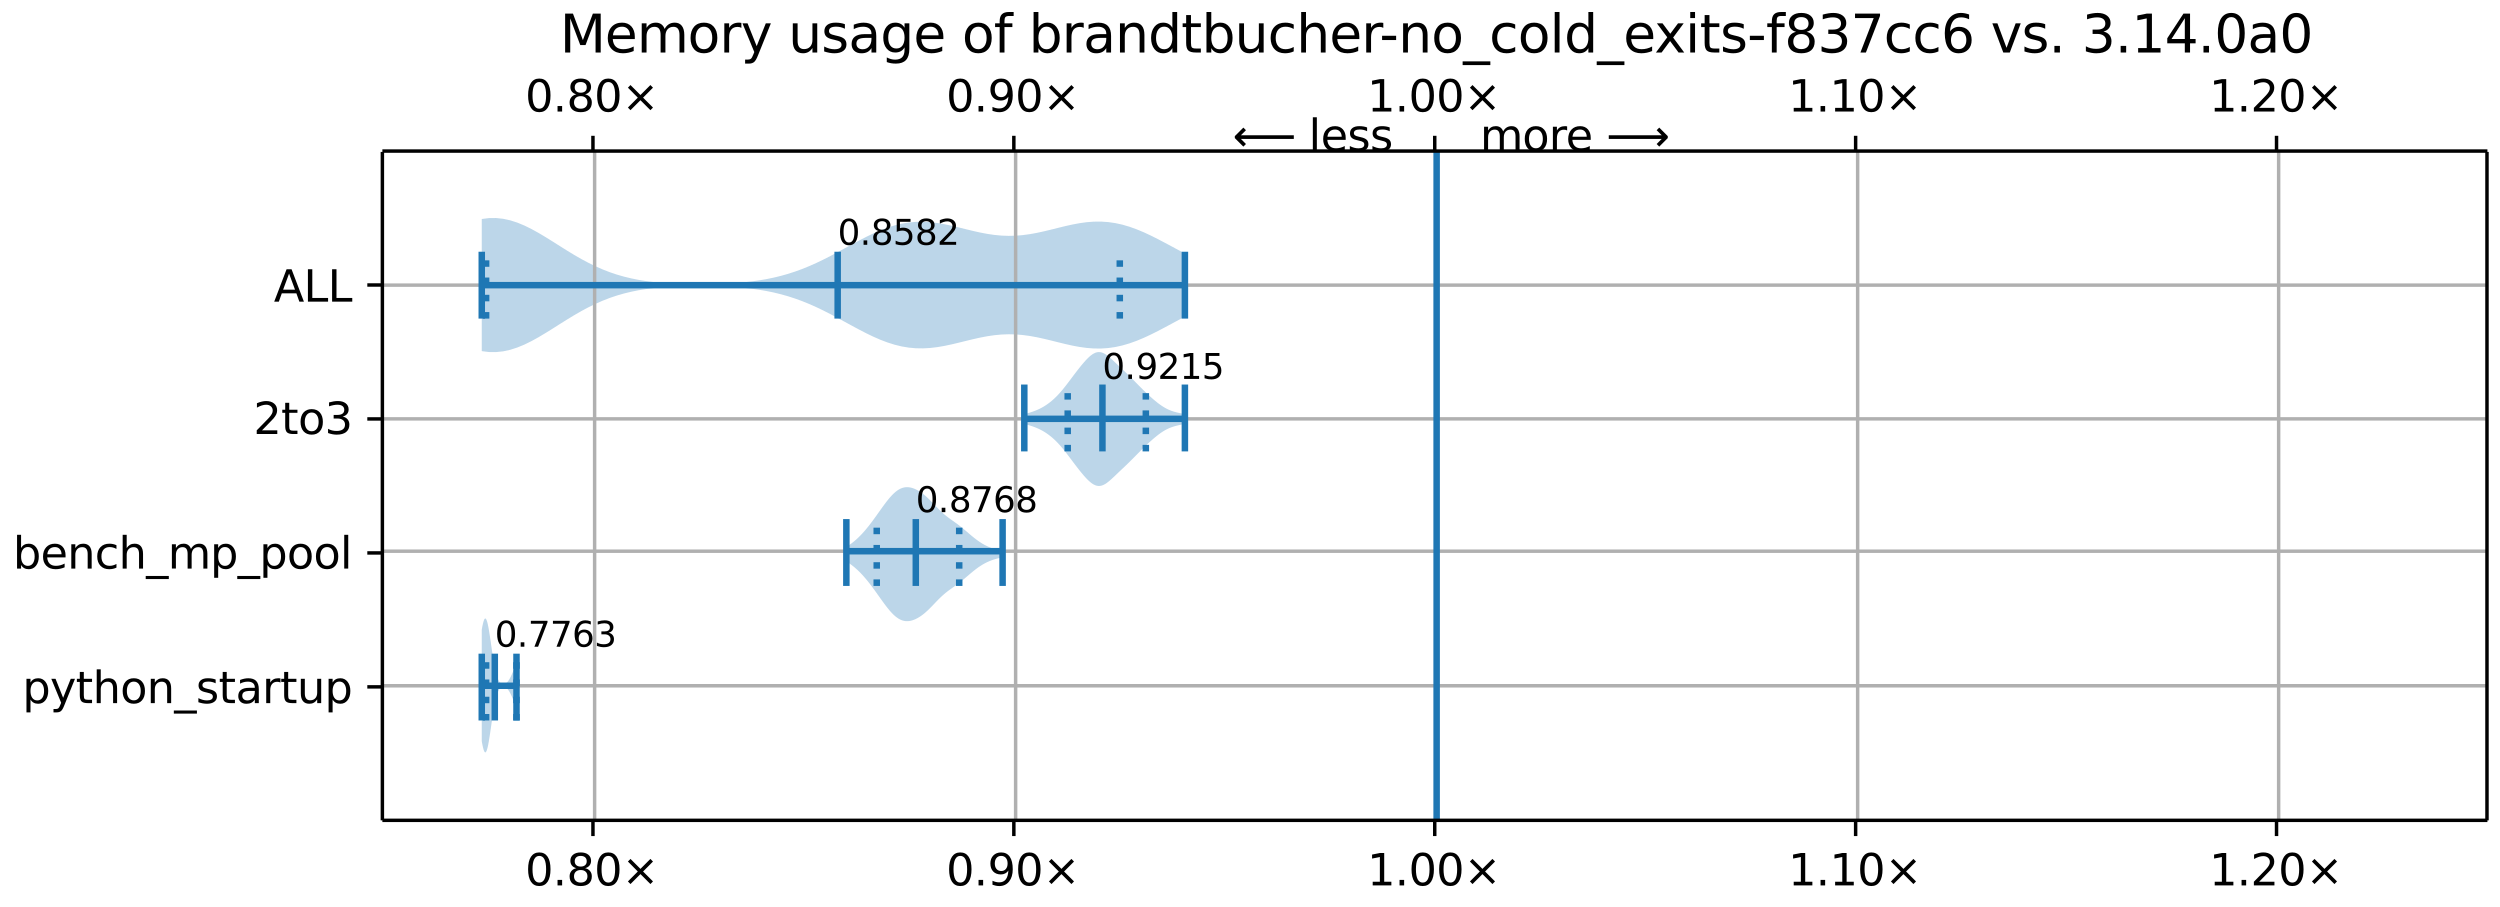 <?xml version="1.0" encoding="UTF-8"?>
<!DOCTYPE svg  PUBLIC '-//W3C//DTD SVG 1.1//EN'  'http://www.w3.org/Graphics/SVG/1.1/DTD/svg11.dtd'>
<svg width="576pt" height="209pt" version="1.1" viewBox="0 0 576 209" xmlns="http://www.w3.org/2000/svg" xmlns:xlink="http://www.w3.org/1999/xlink">
<defs>
<style type="text/css">*{stroke-linejoin: round; stroke-linecap: butt}</style>
</defs>
<path d="m0 209h576v-209h-576z" fill="#fff"/>
<path d="m88.1 189h485v-154h-485z" fill="#fff"/>
<path d="m111 145v25.8l0.086 0.477 0.086 0.439 0.086 0.395 0.086 0.347 0.086 0.295 0.086 0.239 0.086 0.181 0.086 0.12 0.086 0.057 0.086-0.006 0.086-0.069 0.086-0.131 0.086-0.192 0.086-0.25 0.086-0.305 0.086-0.357 0.086-0.405 0.086-0.448 0.086-0.486 0.086-0.519 0.086-0.546 0.086-0.568 0.086-0.584 0.086-0.595 0.171-1.2 0.086-0.595 0.086-0.586 0.086-0.573 0.086-0.557 0.086-0.537 0.086-0.515 0.086-0.49 0.086-0.464 0.086-0.437 0.086-0.409 0.086-0.38 0.086-0.352 0.086-0.324 0.086-0.296 0.086-0.27 0.086-0.244 0.086-0.219 0.086-0.196 0.086-0.174 0.086-0.154 0.086-0.135 0.086-0.117 0.086-0.101 0.086-0.086 0.086-0.072 0.086-0.059 0.086-0.047 0.086-0.036 0.086-0.026 0.086-0.017 0.086-0.007 0.086 0.001 0.086 0.01 0.086 0.018 0.086 0.026 0.086 0.034 0.086 0.042 0.086 0.051 0.086 0.059 0.086 0.068 0.086 0.077 0.086 0.086 0.086 0.096 0.086 0.105 0.086 0.115 0.086 0.125 0.086 0.134 0.086 0.144 0.086 0.153 0.086 0.162 0.086 0.17 0.086 0.178 0.086 0.184 0.086 0.19 0.086 0.195 0.086 0.198 0.086 0.199 0.086 0.2 0.086 0.198 0.086 0.195 0.086 0.19 0.086 0.183 0.086 0.174 0.086 0.163 0.086 0.151 0.086 0.136 0.086 0.121 0.086 0.104 0.086 0.085 0.086 0.066 0.086 0.045 0.086 0.025 0.086 0.004v-10.3l-0.086 0.004-0.086 0.025-0.086 0.045-0.086 0.066-0.086 0.085-0.086 0.104-0.086 0.121-0.086 0.136-0.086 0.151-0.086 0.163-0.086 0.174-0.086 0.183-0.086 0.19-0.086 0.195-0.086 0.198-0.086 0.2-0.086 0.199-0.086 0.198-0.086 0.195-0.086 0.19-0.086 0.184-0.086 0.178-0.086 0.17-0.086 0.162-0.086 0.153-0.086 0.144-0.086 0.134-0.086 0.125-0.086 0.115-0.086 0.105-0.086 0.096-0.086 0.086-0.086 0.077-0.086 0.068-0.086 0.059-0.086 0.051-0.086 0.042-0.086 0.034-0.086 0.026-0.086 0.018-0.086 0.01-0.086 0.001-0.086-0.007-0.086-0.017-0.086-0.026-0.086-0.036-0.086-0.047-0.086-0.059-0.086-0.072-0.086-0.086-0.086-0.101-0.086-0.117-0.086-0.135-0.086-0.154-0.086-0.174-0.086-0.196-0.086-0.219-0.086-0.244-0.086-0.27-0.086-0.296-0.086-0.324-0.086-0.352-0.086-0.38-0.086-0.409-0.086-0.437-0.086-0.464-0.086-0.49-0.086-0.515-0.086-0.537-0.086-0.557-0.086-0.573-0.086-0.586-0.086-0.595-0.171-1.2-0.086-0.595-0.086-0.584-0.086-0.568-0.086-0.546-0.086-0.519-0.086-0.486-0.086-0.448-0.086-0.405-0.086-0.357-0.086-0.305-0.086-0.25-0.086-0.192-0.086-0.131-0.086-0.069-0.086-0.006-0.086 0.057-0.086 0.12-0.086 0.181-0.086 0.239-0.086 0.295-0.086 0.347-0.086 0.395-0.086 0.439-0.086 0.477z" clip-path="url(#a)" fill="#1f77b4" fill-opacity=".3"/>
<path d="m195 126v3.37l0.364 0.224 0.364 0.241 0.364 0.259 0.364 0.276 0.364 0.294 0.364 0.312 0.364 0.33 0.364 0.348 0.364 0.366 0.364 0.384 0.364 0.401 0.364 0.418 0.364 0.435 0.364 0.451 0.364 0.465 0.364 0.478 0.364 0.49 0.364 0.499 0.364 0.506 0.364 0.511 0.728 1.02 0.364 0.506 0.364 0.498 0.364 0.485 0.364 0.468 0.364 0.448 0.364 0.423 0.364 0.394 0.364 0.361 0.364 0.325 0.364 0.287 0.364 0.246 0.364 0.204 0.364 0.161 0.364 0.118 0.364 0.077 0.364 0.036 0.364-0.002 0.364-0.038 0.364-0.071 0.364-0.102 0.364-0.131 0.364-0.159 0.364-0.185 0.364-0.21 0.364-0.234 0.364-0.257 0.364-0.28 0.364-0.302 0.364-0.323 0.364-0.341 0.364-0.357 0.364-0.369 0.364-0.378 0.364-0.381 0.364-0.38 0.364-0.374 0.364-0.364 0.364-0.351 0.364-0.336 0.364-0.319 0.364-0.303 0.364-0.287 0.364-0.275 0.364-0.265 0.364-0.259 0.728-0.515 0.364-0.263 0.364-0.27 0.364-0.279 0.364-0.288 0.364-0.296 0.364-0.304 0.364-0.309 0.364-0.311 0.364-0.311 0.364-0.308 0.364-0.302 0.364-0.293 0.364-0.283 0.364-0.271 0.364-0.257 0.364-0.243 0.364-0.228 0.364-0.213 0.364-0.197 0.364-0.182 0.364-0.168 0.364-0.154 0.364-0.14 0.364-0.127 0.364-0.115 0.364-0.104 0.364-0.095 0.364-0.086 0.364-0.079 0.364-0.073v-1.47l-0.364-0.073-0.364-0.079-0.364-0.086-0.364-0.095-0.364-0.104-0.364-0.115-0.364-0.127-0.364-0.14-0.364-0.154-0.364-0.168-0.364-0.182-0.364-0.197-0.364-0.213-0.364-0.228-0.364-0.243-0.364-0.257-0.364-0.271-0.364-0.283-0.364-0.293-0.364-0.302-0.364-0.308-0.364-0.311-0.364-0.311-0.364-0.309-0.364-0.304-0.364-0.296-0.364-0.288-0.364-0.279-0.364-0.27-0.364-0.263-0.728-0.515-0.364-0.259-0.364-0.265-0.364-0.275-0.364-0.287-0.364-0.303-0.364-0.319-0.364-0.336-0.364-0.351-0.364-0.364-0.364-0.374-0.364-0.38-0.364-0.381-0.364-0.378-0.364-0.369-0.364-0.357-0.364-0.341-0.364-0.323-0.364-0.302-0.364-0.28-0.364-0.257-0.364-0.234-0.364-0.21-0.364-0.185-0.364-0.159-0.364-0.131-0.364-0.102-0.364-0.071-0.364-0.038-0.364-0.002-0.364 0.036-0.364 0.077-0.364 0.118-0.364 0.161-0.364 0.204-0.364 0.246-0.364 0.287-0.364 0.325-0.364 0.361-0.364 0.394-0.364 0.423-0.364 0.448-0.364 0.468-0.364 0.485-0.364 0.498-0.364 0.506-0.728 1.02-0.364 0.511-0.364 0.506-0.364 0.499-0.364 0.49-0.364 0.478-0.364 0.465-0.364 0.451-0.364 0.435-0.364 0.418-0.364 0.401-0.364 0.384-0.364 0.366-0.364 0.348-0.364 0.33-0.364 0.312-0.364 0.294-0.364 0.276-0.364 0.259-0.364 0.241-0.364 0.224z" clip-path="url(#a)" fill="#1f77b4" fill-opacity=".3"/>
<path d="m236 95.4v2.27l0.373 0.101 0.373 0.104 0.373 0.109 0.373 0.115 0.373 0.123 0.373 0.132 0.373 0.143 0.373 0.155 0.373 0.168 0.373 0.183 0.373 0.198 0.373 0.214 0.373 0.231 0.373 0.248 0.373 0.266 0.373 0.285 0.373 0.304 0.373 0.324 0.373 0.345 0.373 0.367 0.373 0.388 0.373 0.409 0.373 0.429 0.373 0.447 0.373 0.463 0.373 0.476 0.373 0.486 0.373 0.493 0.373 0.496 0.373 0.496 0.373 0.494 0.373 0.489 0.373 0.482 0.373 0.474 0.373 0.463 0.373 0.451 0.373 0.435 0.373 0.415 0.373 0.39 0.373 0.36 0.373 0.322 0.373 0.278 0.373 0.227 0.373 0.17 0.373 0.108 0.373 0.043 0.373-0.022 0.373-0.086 0.373-0.146 0.373-0.2 0.373-0.246 0.373-0.284 0.373-0.313 0.373-0.333 0.373-0.346 0.373-0.353 0.747-0.711 0.373-0.354 0.373-0.353 0.747-0.706 0.373-0.356 0.373-0.36 0.373-0.364 0.373-0.369 0.373-0.373 1.12-1.13 0.373-0.377 0.373-0.375 0.373-0.371 0.373-0.366 0.373-0.36 0.373-0.354 0.373-0.347 0.373-0.34 0.373-0.332 0.373-0.323 0.373-0.313 0.373-0.302 0.373-0.288 0.373-0.274 0.373-0.257 0.373-0.24 0.373-0.221 0.373-0.201 0.373-0.181 0.373-0.162 0.373-0.144 0.373-0.127 0.373-0.113 0.373-0.1 0.373-0.091 0.373-0.084 0.373-0.079 0.373-0.077 0.373-0.076v-2.29l-0.373-0.076-0.373-0.077-0.373-0.079-0.373-0.084-0.373-0.091-0.373-0.1-0.373-0.113-0.373-0.127-0.373-0.144-0.373-0.162-0.373-0.181-0.373-0.201-0.373-0.221-0.373-0.24-0.373-0.257-0.373-0.274-0.373-0.288-0.373-0.302-0.373-0.313-0.373-0.323-0.373-0.332-0.373-0.34-0.373-0.347-0.373-0.354-0.373-0.36-0.373-0.366-0.373-0.371-0.373-0.375-0.373-0.377-0.747-0.757-0.373-0.376-0.373-0.373-0.373-0.369-0.373-0.364-0.373-0.36-0.373-0.356-1.12-1.06-0.373-0.354-0.747-0.711-0.373-0.353-0.373-0.346-0.373-0.333-0.373-0.313-0.373-0.284-0.373-0.246-0.373-0.2-0.373-0.146-0.373-0.086-0.373-0.022-0.373 0.043-0.373 0.108-0.373 0.17-0.373 0.227-0.373 0.278-0.373 0.322-0.373 0.36-0.373 0.39-0.373 0.415-0.373 0.435-0.373 0.451-0.373 0.463-0.373 0.474-0.373 0.482-0.373 0.489-0.373 0.494-0.373 0.496-0.373 0.496-0.373 0.493-0.373 0.486-0.373 0.476-0.373 0.463-0.373 0.447-0.373 0.429-0.373 0.409-0.373 0.388-0.373 0.367-0.373 0.345-0.373 0.324-0.373 0.304-0.373 0.285-0.373 0.266-0.373 0.248-0.373 0.231-0.373 0.214-0.373 0.198-0.373 0.183-0.373 0.168-0.373 0.155-0.373 0.143-0.373 0.132-0.373 0.123-0.373 0.115-0.373 0.109-0.373 0.104-0.373 0.101z" clip-path="url(#a)" fill="#1f77b4" fill-opacity=".3"/>
<path d="m111 50.5v30.4l1.64 0.207 1.64 0.017 1.64-0.174 1.64-0.357 1.64-0.528 1.64-0.679 1.64-0.807 1.64-0.907 1.64-0.979 1.64-1.02 1.64-1.04 1.64-1.03 1.64-0.994 1.64-0.943 1.64-0.877 1.64-0.801 1.64-0.719 1.64-0.635 1.64-0.551 1.64-0.471 1.64-0.397 1.64-0.329 1.64-0.268 1.64-0.215 1.64-0.169 1.64-0.13 1.64-0.096 1.64-0.068 1.64-0.043 1.64-0.021 1.64-0.001 1.64 0.019 1.64 0.04 1.64 0.062 1.64 0.087 1.64 0.116 1.64 0.149 1.64 0.188 1.64 0.232 1.64 0.282 1.64 0.337 1.64 0.397 1.64 0.462 1.64 0.529 1.64 0.598 1.64 0.665 1.64 0.729 1.64 0.786 1.64 0.834 1.64 0.87 1.64 0.891 1.64 0.895 1.64 0.88 1.64 0.846 1.64 0.791 1.64 0.716 1.64 0.625 1.64 0.518 1.64 0.4 1.64 0.275 1.64 0.148 1.64 0.024 1.64-0.092 1.64-0.195 1.64-0.281 1.64-0.346 1.64-0.389 1.64-0.406 1.64-0.399 1.64-0.367 1.64-0.314 1.64-0.243 1.64-0.157 1.64-0.062 1.64 0.036 1.64 0.133 1.64 0.222 1.64 0.298 1.64 0.357 1.64 0.395 1.64 0.41 1.64 0.4 1.64 0.365 1.64 0.306 1.64 0.225 1.64 0.126 1.64 0.013 1.64-0.109 1.64-0.235 1.64-0.36 1.64-0.479 1.64-0.588 1.64-0.683 1.64-0.761 1.64-0.821 1.64-0.861 3.28-1.76 1.64-0.867v-14.2l-1.64-0.867-3.28-1.76-1.64-0.861-1.64-0.821-1.64-0.761-1.64-0.683-1.64-0.588-1.64-0.479-1.64-0.36-1.64-0.235-1.64-0.109-1.64 0.013-1.64 0.126-1.64 0.225-1.64 0.306-1.64 0.365-1.64 0.4-1.64 0.41-1.64 0.395-1.64 0.357-1.64 0.298-1.64 0.222-1.64 0.133-1.64 0.036-1.64-0.062-1.64-0.157-1.64-0.243-1.64-0.314-1.64-0.367-1.64-0.399-1.64-0.406-1.64-0.389-1.64-0.346-1.64-0.281-1.64-0.195-1.64-0.092-1.64 0.024-1.64 0.148-1.64 0.275-1.64 0.4-1.64 0.518-1.64 0.625-1.64 0.716-1.64 0.791-1.64 0.846-1.64 0.88-1.64 0.895-1.64 0.891-1.64 0.87-1.64 0.834-1.64 0.786-1.64 0.729-1.64 0.665-1.64 0.598-1.64 0.529-1.64 0.462-1.64 0.397-1.64 0.337-1.64 0.282-1.64 0.232-1.64 0.188-1.64 0.149-1.64 0.116-1.64 0.087-1.64 0.062-1.64 0.04-1.64 0.019-1.64-0.001-1.64-0.021-1.64-0.043-1.64-0.068-1.64-0.096-1.64-0.13-1.64-0.169-1.64-0.215-1.64-0.268-1.64-0.329-1.64-0.397-1.64-0.471-1.64-0.551-1.64-0.635-1.64-0.719-1.64-0.801-1.64-0.877-1.64-0.943-1.64-0.994-1.64-1.03-1.64-1.04-1.64-1.02-1.64-0.979-1.64-0.907-1.64-0.807-1.64-0.679-1.64-0.528-1.64-0.357-1.64-0.174-1.64 0.017-1.64 0.207z" clip-path="url(#a)" fill="#1f77b4" fill-opacity=".3"/>
<path d="m137 189v-154" clip-path="url(#a)" fill="none" stroke="#b0b0b0" stroke-linecap="square" stroke-width=".8"/>
<defs>
<path id="k" d="m0 0v3.5" stroke="#000" stroke-width=".8"/>
</defs>
<use x="136.616" y="189.122" stroke="#000000" stroke-width=".8" xlink:href="#k"/>
<defs>
<path id="l" d="m0 0v-3.5" stroke="#000" stroke-width=".8"/>
</defs>
<use x="136.616" y="34.796" stroke="#000000" stroke-width=".8" xlink:href="#l"/>
<!-- 0.80× -->
<g transform="translate(121 204) scale(.1 -.1)">
<defs>
<path id="b" transform="scale(.016)" d="m2034 4250q-487 0-733-480-245-479-245-1442 0-959 245-1439 246-480 733-480 491 0 736 480 246 480 246 1439 0 963-246 1442-245 480-736 480zm0 500q785 0 1199-621 414-620 414-1801 0-1178-414-1799-414-620-1199-620-784 0-1198 620-414 621-414 1799 0 1181 414 1801 414 621 1198 621z"/>
<path id="c" transform="scale(.016)" d="m684 794h660v-794h-660v794z"/>
<path id="h" transform="scale(.016)" d="m2034 2216q-450 0-708-241-257-241-257-662 0-422 257-663 258-241 708-241t709 242q260 243 260 662 0 421-258 662-257 241-711 241zm-631 268q-406 100-633 378-226 279-226 679 0 559 398 884 399 325 1092 325 697 0 1094-325t397-884q0-400-227-679-226-278-629-378 456-106 710-416 255-309 255-755 0-679-414-1042-414-362-1186-362-771 0-1186 362-414 363-414 1042 0 446 256 755 257 310 713 416zm-231 997q0-362 226-565 227-203 636-203 407 0 636 203 230 203 230 565 0 363-230 566-229 203-636 203-409 0-636-203-226-203-226-566z"/>
<path id="d" transform="scale(.016)" d="m4488 3438-1429-1435 1429-1428-372-378-1435 1434-1434-1434-369 378 1425 1428-1425 1435 369 378 1434-1435 1435 1435 372-378z"/>
</defs>
<use xlink:href="#b"/>
<use x="63.623" xlink:href="#c"/>
<use x="95.41" xlink:href="#h"/>
<use x="159.033" xlink:href="#b"/>
<use x="222.656" xlink:href="#d"/>
</g>
<!-- 0.80× -->
<g transform="translate(121 25.7) scale(.1 -.1)">
<use xlink:href="#b"/>
<use x="63.623" xlink:href="#c"/>
<use x="95.41" xlink:href="#h"/>
<use x="159.033" xlink:href="#b"/>
<use x="222.656" xlink:href="#d"/>
</g>
<path d="m234 189v-154" clip-path="url(#a)" fill="none" stroke="#b0b0b0" stroke-linecap="square" stroke-width=".8"/>
<use x="233.59" y="189.122" stroke="#000000" stroke-width=".8" xlink:href="#k"/>
<use x="233.59" y="34.796" stroke="#000000" stroke-width=".8" xlink:href="#l"/>
<!-- 0.90× -->
<g transform="translate(218 204) scale(.1 -.1)">
<defs>
<path id="ab" transform="scale(.016)" d="m703 97v575q238-113 481-172 244-59 479-59 625 0 954 420 330 420 377 1277-181-269-460-413-278-144-615-144-700 0-1108 423-408 424-408 1159 0 718 425 1152 425 435 1131 435 810 0 1236-621 427-620 427-1801 0-1103-524-1761-523-658-1407-658-238 0-482 47-243 47-506 141zm1256 1978q425 0 673 290 249 291 249 798 0 503-249 795-248 292-673 292t-673-292-248-795q0-507 248-798 248-290 673-290z"/>
</defs>
<use xlink:href="#b"/>
<use x="63.623" xlink:href="#c"/>
<use x="95.41" xlink:href="#ab"/>
<use x="159.033" xlink:href="#b"/>
<use x="222.656" xlink:href="#d"/>
</g>
<!-- 0.90× -->
<g transform="translate(218 25.7) scale(.1 -.1)">
<use xlink:href="#b"/>
<use x="63.623" xlink:href="#c"/>
<use x="95.41" xlink:href="#ab"/>
<use x="159.033" xlink:href="#b"/>
<use x="222.656" xlink:href="#d"/>
</g>
<path d="m331 189v-154" clip-path="url(#a)" fill="none" stroke="#b0b0b0" stroke-linecap="square" stroke-width=".8"/>
<use x="330.564" y="189.122" stroke="#000000" stroke-width=".8" xlink:href="#k"/>
<use x="330.564" y="34.796" stroke="#000000" stroke-width=".8" xlink:href="#l"/>
<!-- 1.00× -->
<g transform="translate(315 204) scale(.1 -.1)">
<defs>
<path id="e" transform="scale(.016)" d="m794 531h1031v3560l-1122-225v575l1116 225h631v-4135h1031v-531h-2687v531z"/>
</defs>
<use xlink:href="#e"/>
<use x="63.623" xlink:href="#c"/>
<use x="95.41" xlink:href="#b"/>
<use x="159.033" xlink:href="#b"/>
<use x="222.656" xlink:href="#d"/>
</g>
<!-- 1.00× -->
<g transform="translate(315 25.7) scale(.1 -.1)">
<use xlink:href="#e"/>
<use x="63.623" xlink:href="#c"/>
<use x="95.41" xlink:href="#b"/>
<use x="159.033" xlink:href="#b"/>
<use x="222.656" xlink:href="#d"/>
</g>
<path d="m428 189v-154" clip-path="url(#a)" fill="none" stroke="#b0b0b0" stroke-linecap="square" stroke-width=".8"/>
<use x="427.538" y="189.122" stroke="#000000" stroke-width=".8" xlink:href="#k"/>
<use x="427.538" y="34.796" stroke="#000000" stroke-width=".8" xlink:href="#l"/>
<!-- 1.10× -->
<g transform="translate(412 204) scale(.1 -.1)">
<use xlink:href="#e"/>
<use x="63.623" xlink:href="#c"/>
<use x="95.41" xlink:href="#e"/>
<use x="159.033" xlink:href="#b"/>
<use x="222.656" xlink:href="#d"/>
</g>
<!-- 1.10× -->
<g transform="translate(412 25.7) scale(.1 -.1)">
<use xlink:href="#e"/>
<use x="63.623" xlink:href="#c"/>
<use x="95.41" xlink:href="#e"/>
<use x="159.033" xlink:href="#b"/>
<use x="222.656" xlink:href="#d"/>
</g>
<path d="m525 189v-154" clip-path="url(#a)" fill="none" stroke="#b0b0b0" stroke-linecap="square" stroke-width=".8"/>
<use x="524.513" y="189.122" stroke="#000000" stroke-width=".8" xlink:href="#k"/>
<use x="524.513" y="34.796" stroke="#000000" stroke-width=".8" xlink:href="#l"/>
<!-- 1.20× -->
<g transform="translate(509 204) scale(.1 -.1)">
<defs>
<path id="p" transform="scale(.016)" d="m1228 531h2203v-531h-2962v531q359 372 979 998 621 627 780 809 303 340 423 576 121 236 121 464 0 372-261 606-261 235-680 235-297 0-627-103-329-103-704-313v638q381 153 712 231 332 78 607 78 725 0 1156-363 431-362 431-968 0-288-108-546-107-257-392-607-78-91-497-524-418-433-1181-1211z"/>
</defs>
<use xlink:href="#e"/>
<use x="63.623" xlink:href="#c"/>
<use x="95.41" xlink:href="#p"/>
<use x="159.033" xlink:href="#b"/>
<use x="222.656" xlink:href="#d"/>
</g>
<!-- 1.20× -->
<g transform="translate(509 25.7) scale(.1 -.1)">
<use xlink:href="#e"/>
<use x="63.623" xlink:href="#c"/>
<use x="95.41" xlink:href="#p"/>
<use x="159.033" xlink:href="#b"/>
<use x="222.656" xlink:href="#d"/>
</g>
<path d="m88.1 158h485" clip-path="url(#a)" fill="none" stroke="#b0b0b0" stroke-linecap="square" stroke-width=".8"/>
<defs>
<path id="q" d="m0 0h-3.5" stroke="#000" stroke-width=".8"/>
</defs>
<use x="88.128" y="158.257" stroke="#000000" stroke-width=".8" xlink:href="#q"/>
<!-- python_startup -->
<g transform="translate(5.17 162) scale(.1 -.1)">
<defs>
<path id="r" transform="scale(.016)" d="m1159 525v-1856h-578v4831h578v-531q182 312 458 463 277 152 661 152 638 0 1036-506 399-506 399-1331t-399-1332q-398-506-1036-506-384 0-661 152-276 152-458 464zm1957 1222q0 634-261 995t-717 361q-457 0-718-361t-261-995 261-995 718-361q456 0 717 361t261 995z"/>
<path id="ad" transform="scale(.016)" d="m2059-325q-243-625-475-815-231-191-618-191h-460v481h338q237 0 368 113 132 112 291 531l103 262-1415 3444h609l1094-2737 1094 2737h609l-1538-3825z"/>
<path id="i" transform="scale(.016)" d="m1172 4494v-994h1184v-447h-1184v-1900q0-428 117-550t477-122h590v-481h-590q-666 0-919 248-253 249-253 905v1900h-422v447h422v994h578z"/>
<path id="z" transform="scale(.016)" d="m3513 2113v-2113h-575v2094q0 497-194 743-194 247-581 247-466 0-735-297-269-296-269-809v-1978h-578v4863h578v-1907q207 316 486 472 280 156 646 156 603 0 912-373 310-373 310-1098z"/>
<path id="f" transform="scale(.016)" d="m1959 3097q-462 0-731-361t-269-989 267-989q268-361 733-361 460 0 728 362 269 363 269 988 0 622-269 986-268 364-728 364zm0 487q750 0 1178-488 429-487 429-1349 0-859-429-1349-428-489-1178-489-753 0-1180 489-426 490-426 1349 0 862 426 1349 427 488 1180 488z"/>
<path id="s" transform="scale(.016)" d="m3513 2113v-2113h-575v2094q0 497-194 743-194 247-581 247-466 0-735-297-269-296-269-809v-1978h-578v3500h578v-544q207 316 486 472 280 156 646 156 603 0 912-373 310-373 310-1098z"/>
<path id="o" transform="scale(.016)" d="m3263-1063v-446h-3326v446h3326z"/>
<path id="j" transform="scale(.016)" d="m2834 3397v-544q-243 125-506 187-262 63-544 63-428 0-642-131t-214-394q0-200 153-314t616-217l197-44q612-131 870-370t258-667q0-488-386-773-386-284-1061-284-281 0-586 55t-642 164v594q319-166 628-249 309-82 613-82 406 0 624 139 219 139 219 392 0 234-158 359-157 125-692 241l-200 47q-534 112-772 345-237 233-237 639 0 494 350 762 350 269 994 269 318 0 599-47 282-46 519-140z"/>
<path id="t" transform="scale(.016)" d="m2194 1759q-697 0-966-159t-269-544q0-306 202-486 202-179 548-179 479 0 768 339t289 901v128h-572zm1147 238v-2e3h-575v531q-197-318-491-470t-719-152q-537 0-855 302-317 302-317 808 0 590 395 890 396 300 1180 300h807v57q0 397-261 614t-733 217q-300 0-585-72-284-72-546-216v532q315 122 612 182 297 61 578 61 760 0 1135-394 375-393 375-1193z"/>
<path id="m" transform="scale(.016)" d="m2631 2963q-97 56-211 82-114 27-251 27-488 0-749-317t-261-911v-1844h-578v3500h578v-544q182 319 472 473 291 155 707 155 59 0 131-8 72-7 159-23l3-590z"/>
<path id="w" transform="scale(.016)" d="m544 1381v2119h575v-2097q0-497 193-746 194-248 582-248 465 0 735 297 271 297 271 810v1984h575v-3500h-575v538q-209-319-486-474-276-155-642-155-603 0-916 375-312 375-312 1097zm1447 2203z"/>
</defs>
<use xlink:href="#r"/>
<use x="63.477" xlink:href="#ad"/>
<use x="122.656" xlink:href="#i"/>
<use x="161.865" xlink:href="#z"/>
<use x="225.244" xlink:href="#f"/>
<use x="286.426" xlink:href="#s"/>
<use x="349.805" xlink:href="#o"/>
<use x="399.805" xlink:href="#j"/>
<use x="451.904" xlink:href="#i"/>
<use x="491.113" xlink:href="#t"/>
<use x="552.393" xlink:href="#m"/>
<use x="593.506" xlink:href="#i"/>
<use x="632.715" xlink:href="#w"/>
<use x="696.094" xlink:href="#r"/>
</g>
<path d="m88.1 127h485" clip-path="url(#a)" fill="none" stroke="#b0b0b0" stroke-linecap="square" stroke-width=".8"/>
<use x="88.128" y="127.392" stroke="#000000" stroke-width=".8" xlink:href="#q"/>
<!-- bench_mp_pool -->
<g transform="translate(3 131) scale(.1 -.1)">
<defs>
<path id="aa" transform="scale(.016)" d="m3116 1747q0 634-261 995t-717 361q-457 0-718-361t-261-995 261-995 718-361q456 0 717 361t261 995zm-1957 1222q182 312 458 463 277 152 661 152 638 0 1036-506 399-506 399-1331t-399-1332q-398-506-1036-506-384 0-661 152-276 152-458 464v-525h-578v4863h578v-1894z"/>
<path id="g" transform="scale(.016)" d="m3597 1894v-281h-2644q38-594 358-905t892-311q331 0 642 81t618 244v-544q-310-131-635-200t-659-69q-838 0-1327 487-489 488-489 1320 0 859 464 1363 464 505 1252 505 706 0 1117-455 411-454 411-1235zm-575 169q-6 471-264 752-258 282-683 282-481 0-770-272t-333-766l2050 4z"/>
<path id="n" transform="scale(.016)" d="m3122 3366v-538q-244 135-489 202t-495 67q-560 0-870-355-309-354-309-995t309-996q310-354 870-354 250 0 495 67t489 202v-532q-241-112-499-168-257-57-548-57-791 0-1257 497-465 497-465 1341 0 856 470 1346 471 491 1290 491 265 0 518-55 253-54 491-163z"/>
<path id="x" transform="scale(.016)" d="m3328 2828q216 388 516 572t706 184q547 0 844-383 297-382 297-1088v-2113h-578v2094q0 503-179 746-178 244-543 244-447 0-707-297-259-296-259-809v-1978h-578v2094q0 506-178 748t-550 242q-441 0-701-298-259-298-259-808v-1978h-578v3500h578v-544q197 322 472 475t653 153q382 0 649-194 267-193 395-562z"/>
<path id="y" transform="scale(.016)" d="m603 4863h575v-4863h-575v4863z"/>
</defs>
<use xlink:href="#aa"/>
<use x="63.477" xlink:href="#g"/>
<use x="125" xlink:href="#s"/>
<use x="188.379" xlink:href="#n"/>
<use x="243.359" xlink:href="#z"/>
<use x="306.738" xlink:href="#o"/>
<use x="356.738" xlink:href="#x"/>
<use x="454.15" xlink:href="#r"/>
<use x="517.627" xlink:href="#o"/>
<use x="567.627" xlink:href="#r"/>
<use x="631.104" xlink:href="#f"/>
<use x="692.285" xlink:href="#f"/>
<use x="753.467" xlink:href="#y"/>
</g>
<path d="m88.1 96.5h485" clip-path="url(#a)" fill="none" stroke="#b0b0b0" stroke-linecap="square" stroke-width=".8"/>
<use x="88.128" y="96.527" stroke="#000000" stroke-width=".8" xlink:href="#q"/>
<!-- 2to3 -->
<g transform="translate(58.4 100) scale(.1 -.1)">
<defs>
<path id="v" transform="scale(.016)" d="m2597 2516q453-97 707-404 255-306 255-756 0-690-475-1069-475-378-1350-378-293 0-604 58t-642 174v609q262-153 574-231 313-78 654-78 593 0 904 234t311 681q0 413-289 645-289 233-804 233h-544v519h569q465 0 712 186t247 536q0 359-255 551-254 193-729 193-260 0-557-57-297-56-653-174v562q360 100 674 150t592 50q719 0 1137-327 419-326 419-882 0-388-222-655t-631-370z"/>
</defs>
<use xlink:href="#p"/>
<use x="63.623" xlink:href="#i"/>
<use x="102.832" xlink:href="#f"/>
<use x="164.014" xlink:href="#v"/>
</g>
<path d="m88.1 65.7h485" clip-path="url(#a)" fill="none" stroke="#b0b0b0" stroke-linecap="square" stroke-width=".8"/>
<use x="88.128" y="65.662" stroke="#000000" stroke-width=".8" xlink:href="#q"/>
<!-- ALL -->
<g transform="translate(63.1 69.5) scale(.1 -.1)">
<defs>
<path id="ao" transform="scale(.016)" d="m2188 4044-857-2322h1716l-859 2322zm-357 622h716l1778-4666h-656l-425 1197h-2103l-425-1197h-666l1781 4666z"/>
<path id="ag" transform="scale(.016)" d="m628 4666h631v-4135h2272v-531h-2903v4666z"/>
</defs>
<use xlink:href="#ao"/>
<use x="68.408" xlink:href="#ag"/>
<use x="124.121" xlink:href="#ag"/>
</g>
<path d="m331 189v-154" clip-path="url(#a)" fill="none" stroke="#1f77b4" stroke-linecap="square" stroke-width="1.5"/>
<g fill="none" stroke="#1f77b4" stroke-width="1.5">
<path d="m114 166v-15.4" clip-path="url(#a)"/>
<path d="m211 135v-15.4" clip-path="url(#a)"/>
<path d="m254 104v-15.4" clip-path="url(#a)"/>
<path d="m193 73.4v-15.4" clip-path="url(#a)"/>
</g>
<g fill="none" stroke="#1f77b4" stroke-width="1.5">
<path d="m119 166v-15.4" clip-path="url(#a)"/>
<path d="m231 135v-15.4" clip-path="url(#a)"/>
<path d="m273 104v-15.4" clip-path="url(#a)"/>
<path d="m273 73.4v-15.4" clip-path="url(#a)"/>
</g>
<g fill="none" stroke="#1f77b4" stroke-width="1.5">
<path d="m111 166v-15.4" clip-path="url(#a)"/>
<path d="m195 135v-15.4" clip-path="url(#a)"/>
<path d="m236 104v-15.4" clip-path="url(#a)"/>
<path d="m111 73.4v-15.4" clip-path="url(#a)"/>
</g>
<g fill="none" stroke="#1f77b4" stroke-width="1.5">
<path d="m111 158h8.46" clip-path="url(#a)"/>
<path d="m195 127h36" clip-path="url(#a)"/>
<path d="m236 96.5h37" clip-path="url(#a)"/>
<path d="m111 65.7h162" clip-path="url(#a)"/>
</g>
<g fill="none" stroke="#1f77b4" stroke-dasharray="1.5,2.475" stroke-width="1.5">
<path d="m112 166v-15.4" clip-path="url(#a)"/>
<path d="m119 166v-15.4" clip-path="url(#a)"/>
<path d="m202 135v-15.4" clip-path="url(#a)"/>
<path d="m221 135v-15.4" clip-path="url(#a)"/>
<path d="m246 104v-15.4" clip-path="url(#a)"/>
<path d="m264 104v-15.4" clip-path="url(#a)"/>
<path d="m112 73.4v-15.4" clip-path="url(#a)"/>
<path d="m258 73.4v-15.4" clip-path="url(#a)"/>
</g>
<path d="m88.1 189v-154" fill="none" stroke="#000" stroke-linecap="square" stroke-width=".8"/>
<path d="m573 189v-154" fill="none" stroke="#000" stroke-linecap="square" stroke-width=".8"/>
<path d="m88.1 189h485" fill="none" stroke="#000" stroke-linecap="square" stroke-width=".8"/>
<path d="m88.1 34.8h485" fill="none" stroke="#000" stroke-linecap="square" stroke-width=".8"/>
<!-- 0.7763 -->
<g transform="translate(114 149) scale(.08 -.08)">
<defs>
<path id="u" transform="scale(.016)" d="m525 4666h3e3v-269l-1694-4397h-659l1594 4134h-2241v532z"/>
<path id="ac" transform="scale(.016)" d="m2113 2584q-425 0-674-291-248-290-248-796 0-503 248-796 249-292 674-292t673 292q248 293 248 796 0 506-248 796-248 291-673 291zm1253 1979v-575q-238 112-480 171-242 60-480 60-625 0-955-422-329-422-376-1275 184 272 462 417 279 145 613 145 703 0 1111-427 408-426 408-1160 0-719-425-1154-425-434-1131-434-810 0-1238 620-428 621-428 1799 0 1106 525 1764t1409 658q238 0 480-47t505-140z"/>
</defs>
<use xlink:href="#b"/>
<use x="63.623" xlink:href="#c"/>
<use x="95.41" xlink:href="#u"/>
<use x="159.033" xlink:href="#u"/>
<use x="222.656" xlink:href="#ac"/>
<use x="286.279" xlink:href="#v"/>
</g>
<!-- 0.8768 -->
<g transform="translate(211 118) scale(.08 -.08)">
<use xlink:href="#b"/>
<use x="63.623" xlink:href="#c"/>
<use x="95.41" xlink:href="#h"/>
<use x="159.033" xlink:href="#u"/>
<use x="222.656" xlink:href="#ac"/>
<use x="286.279" xlink:href="#h"/>
</g>
<!-- 0.9215 -->
<g transform="translate(254 87.3) scale(.08 -.08)">
<defs>
<path id="ah" transform="scale(.016)" d="m691 4666h2478v-532h-1900v-1143q137 47 274 70 138 23 276 23 781 0 1237-428 457-428 457-1159 0-753-469-1171-469-417-1322-417-294 0-599 50-304 50-629 150v635q281-153 581-228t634-75q541 0 856 284 316 284 316 772 0 487-316 771-315 285-856 285-253 0-505-56-251-56-513-175v2344z"/>
</defs>
<use xlink:href="#b"/>
<use x="63.623" xlink:href="#c"/>
<use x="95.41" xlink:href="#ab"/>
<use x="159.033" xlink:href="#p"/>
<use x="222.656" xlink:href="#e"/>
<use x="286.279" xlink:href="#ah"/>
</g>
<!-- 0.8582 -->
<g transform="translate(193 56.4) scale(.08 -.08)">
<use xlink:href="#b"/>
<use x="63.623" xlink:href="#c"/>
<use x="95.41" xlink:href="#h"/>
<use x="159.033" xlink:href="#ah"/>
<use x="222.656" xlink:href="#h"/>
<use x="286.279" xlink:href="#p"/>
</g>
<!-- more ⟶ -->
<g transform="translate(341 34.8) scale(.1 -.1)">
<defs>
<path id="aq" transform="scale(.016)" d="m8863 2147v-281l-1229-1228-375 375 729 728h-7622v531h7622l-729 728 375 375 1229-1228z"/>
</defs>
<use xlink:href="#x"/>
<use x="97.412" xlink:href="#f"/>
<use x="158.594" xlink:href="#m"/>
<use x="197.457" xlink:href="#g"/>
<use x="258.98" xlink:href="#DejaVuSans-20"/>
<use x="290.768" xlink:href="#aq"/>
</g>
<!-- ⟵ less -->
<g transform="translate(284 34.8) scale(.1 -.1)">
<defs>
<path id="ar" transform="scale(.016)" d="m313 1866v281l1228 1228 375-375-728-728h7621v-531h-7621l728-728-375-375-1228 1228z"/>
</defs>
<use xlink:href="#ar"/>
<use x="143.359" xlink:href="#DejaVuSans-20"/>
<use x="175.146" xlink:href="#y"/>
<use x="202.93" xlink:href="#g"/>
<use x="264.453" xlink:href="#j"/>
<use x="316.553" xlink:href="#j"/>
</g>
<!-- Memory usage of brandtbucher-no_cold_exits-f837cc6 vs. 3.14.0a0 -->
<g transform="translate(129 12.1) scale(.12 -.12)">
<defs>
<path id="an" transform="scale(.016)" d="m628 4666h941l1190-3175 1197 3175h941v-4666h-616v4097l-1203-3200h-634l-1203 3200v-4097h-613v4666z"/>
<path id="am" transform="scale(.016)" d="m2906 1791q0 625-258 968-257 344-723 344-462 0-720-344-258-343-258-968 0-622 258-966t720-344q466 0 723 344 258 344 258 966zm575-1357q0-893-397-1329-396-436-1215-436-303 0-572 45t-522 139v559q253-137 500-202 247-66 503-66 566 0 847 295t281 892v285q-178-310-456-463t-666-153q-643 0-1037 490-394 491-394 1301 0 812 394 1302 394 491 1037 491 388 0 666-153t456-462v531h575v-3066z"/>
<path id="ae" transform="scale(.016)" d="m2375 4863v-479h-550q-309 0-430-125-120-125-120-450v-309h947v-447h-947v-3053h-578v3053h-550v447h550v244q0 584 272 851 272 268 862 268h544z"/>
<path id="af" transform="scale(.016)" d="m2906 2969v1894h575v-4863h-575v525q-181-312-458-464-276-152-664-152-634 0-1033 506-398 507-398 1332t398 1331q399 506 1033 506 388 0 664-152 277-151 458-463zm-1959-1222q0-634 261-995t717-361 718 361q263 361 263 995t-263 995q-262 361-718 361t-717-361-261-995z"/>
<path id="ai" transform="scale(.016)" d="m313 2009h1684v-512h-1684v512z"/>
<path id="aj" transform="scale(.016)" d="m3513 3500-1266-1703 1331-1797h-678l-1019 1375-1018-1375h-679l1360 1831-1244 1669h678l928-1247 928 1247h679z"/>
<path id="al" transform="scale(.016)" d="m603 3500h575v-3500h-575v3500zm0 1363h575v-729h-575v729z"/>
<path id="ak" transform="scale(.016)" d="m191 3500h609l1094-2937 1094 2937h609l-1313-3500h-781l-1312 3500z"/>
<path id="ap" transform="scale(.016)" d="m2419 4116-1594-2491h1594v2491zm-166 550h794v-3041h666v-525h-666v-1100h-628v1100h-2106v609l1940 2957z"/>
</defs>
<use xlink:href="#an"/>
<use x="86.279" xlink:href="#g"/>
<use x="147.803" xlink:href="#x"/>
<use x="245.215" xlink:href="#f"/>
<use x="306.396" xlink:href="#m"/>
<use x="347.51" xlink:href="#ad"/>
<use x="406.689" xlink:href="#DejaVuSans-20"/>
<use x="438.477" xlink:href="#w"/>
<use x="501.855" xlink:href="#j"/>
<use x="553.955" xlink:href="#t"/>
<use x="615.234" xlink:href="#am"/>
<use x="678.711" xlink:href="#g"/>
<use x="740.234" xlink:href="#DejaVuSans-20"/>
<use x="772.021" xlink:href="#f"/>
<use x="833.203" xlink:href="#ae"/>
<use x="868.408" xlink:href="#DejaVuSans-20"/>
<use x="900.195" xlink:href="#aa"/>
<use x="963.672" xlink:href="#m"/>
<use x="1004.785" xlink:href="#t"/>
<use x="1066.064" xlink:href="#s"/>
<use x="1129.443" xlink:href="#af"/>
<use x="1192.92" xlink:href="#i"/>
<use x="1232.129" xlink:href="#aa"/>
<use x="1295.605" xlink:href="#w"/>
<use x="1358.984" xlink:href="#n"/>
<use x="1413.965" xlink:href="#z"/>
<use x="1477.344" xlink:href="#g"/>
<use x="1538.867" xlink:href="#m"/>
<use x="1573.605" xlink:href="#ai"/>
<use x="1609.689" xlink:href="#s"/>
<use x="1673.068" xlink:href="#f"/>
<use x="1734.25" xlink:href="#o"/>
<use x="1784.25" xlink:href="#n"/>
<use x="1839.23" xlink:href="#f"/>
<use x="1900.412" xlink:href="#y"/>
<use x="1928.195" xlink:href="#af"/>
<use x="1991.672" xlink:href="#o"/>
<use x="2041.672" xlink:href="#g"/>
<use x="2101.445" xlink:href="#aj"/>
<use x="2160.625" xlink:href="#al"/>
<use x="2188.408" xlink:href="#i"/>
<use x="2227.617" xlink:href="#j"/>
<use x="2279.717" xlink:href="#ai"/>
<use x="2315.801" xlink:href="#ae"/>
<use x="2351.006" xlink:href="#h"/>
<use x="2414.629" xlink:href="#v"/>
<use x="2478.252" xlink:href="#u"/>
<use x="2541.875" xlink:href="#n"/>
<use x="2596.855" xlink:href="#n"/>
<use x="2651.836" xlink:href="#ac"/>
<use x="2715.459" xlink:href="#DejaVuSans-20"/>
<use x="2747.246" xlink:href="#ak"/>
<use x="2806.426" xlink:href="#j"/>
<use x="2858.525" xlink:href="#c"/>
<use x="2890.312" xlink:href="#DejaVuSans-20"/>
<use x="2922.1" xlink:href="#v"/>
<use x="2985.723" xlink:href="#c"/>
<use x="3017.51" xlink:href="#e"/>
<use x="3081.133" xlink:href="#ap"/>
<use x="3144.756" xlink:href="#c"/>
<use x="3176.543" xlink:href="#b"/>
<use x="3240.166" xlink:href="#t"/>
<use x="3301.445" xlink:href="#b"/>
</g>
<defs>
<clipPath id="a">
<rect x="88.1" y="34.8" width="485" height="154"/>
</clipPath>
</defs>
</svg>
